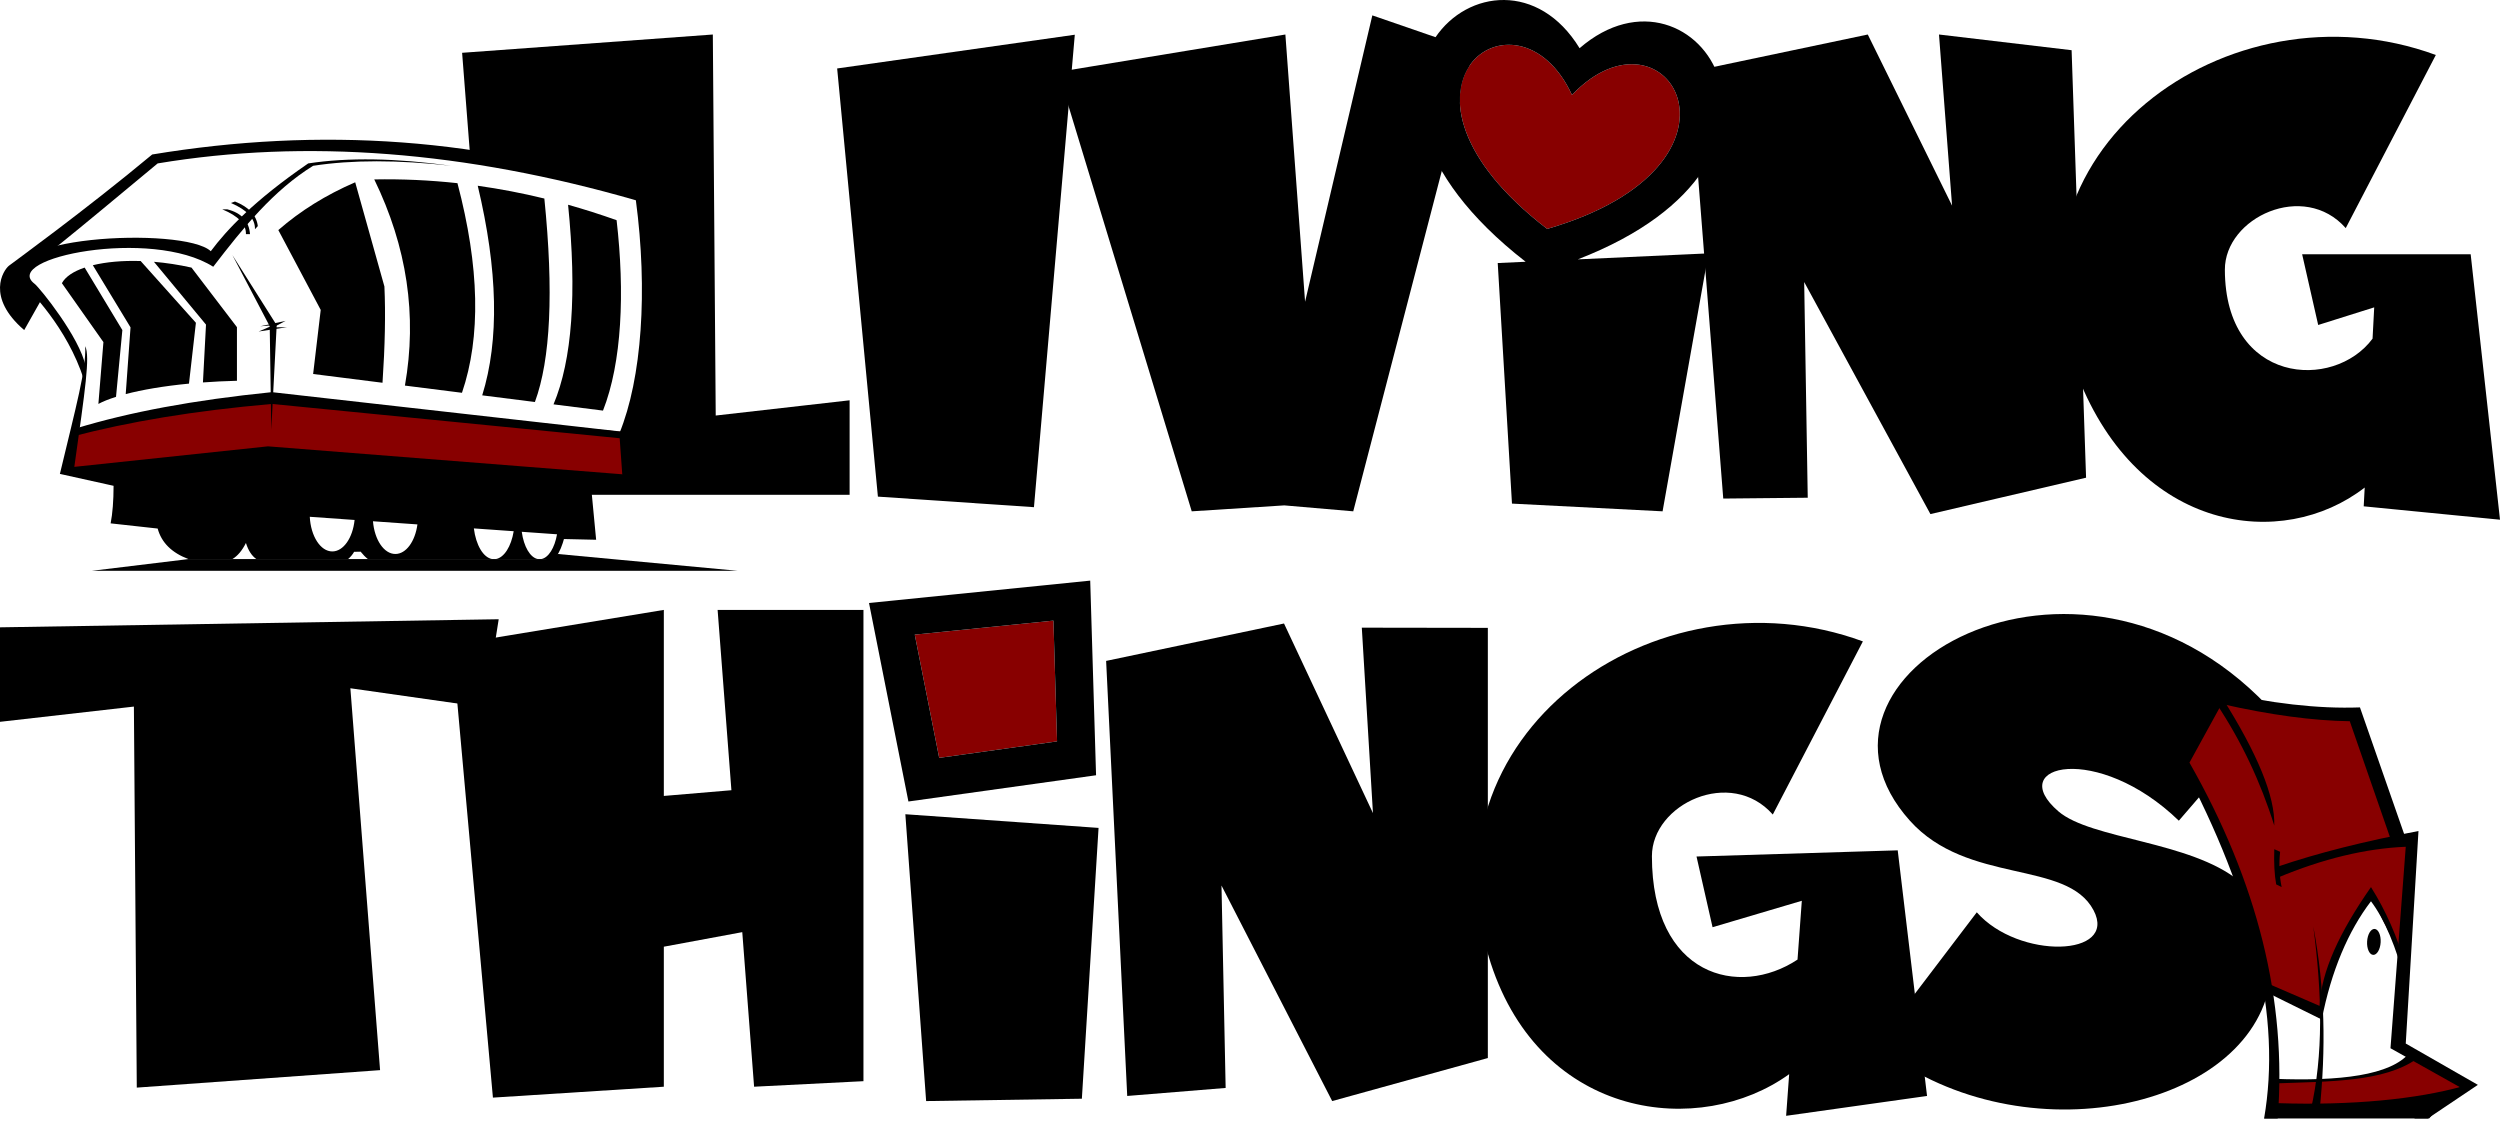 <svg xmlns="http://www.w3.org/2000/svg"
viewBox="0 0 615 277">

<g id="ikon">

  <g xfill="red" fill="#800">

    <path d=" M 154.694 106.399 L 66.734 97.895 L 18.284 105.751 L 16.935 116.58 L 155.635 117.398 L 154.694 106.399 Z " />

    <path d=" M 231.037 186.436 L 225.027 156.116 L 259.146 152.671 L 260.038 182.38 L 231.037 186.436 Z " />
        
    <path d=" M 546.535 172.554 L 579.942 175.652 L 590.312 207.592 L 593.008 207.384 L 591.349 236.627 L 583.053 220.036 C 576.212 230.839 571.992 240.521 570.402 249.071 L 557.336 242.642 C 555.625 227.361 548.984 208.906 537.425 187.267 L 546.535 172.554 Z " />
        
    <path d=" M 594.356 259.415 L 607.007 267.504 L 601.822 270.615 L 569.676 273.933 L 558.061 273.311 L 558.891 265.637 L 571.128 265.845 C 582.337 265.077 590.076 262.938 594.356 259.415 Z " />
        

    <path d=" M 386.71 23.349 C 410.132 -1.173 434.98 40.511 380.602 56.318 C 335.571 21.715 373.167 -5.922 386.71 23.349 Z " />

</g>
    
  <path d=" M 558.155 243.045 C 551.446 273.649 495.758 284.816 461.465 257.089 L 486.288 224.43 C 496.582 236.108 521.098 235.426 515.01 223.913 C 508.412 211.436 484.039 217.722 469.833 201.892 C 437.774 166.17 510.615 124.232 557.757 173.595 L 546.535 172.554 L 537.425 187.267 C 538.898 190.025 540.292 192.731 541.605 195.385 L 535.993 201.892 C 516.06 182.586 492.968 188.065 506.363 199.591 C 514.391 206.498 538.849 206.893 550.817 216.707 C 554.3 226.198 556.461 234.834 557.336 242.642 L 558.155 243.045 Z " fill="rgb(0,0,0)"/>

  <path d=" M 442.191 236.059 L 443.247 221.591 L 421.288 228.095 L 417.342 210.702 L 466.838 209.183 L 474.054 269.606 L 439.387 274.491 L 440.134 264.244 C 418.274 280.025 379.27 275.459 366.717 236.921 C 348.383 180.636 407.304 139.055 458.269 157.785 L 436.108 200.375 C 425.815 188.696 406.371 197.764 406.371 210.629 C 406.371 240.222 427.843 245.563 442.191 236.059 Z " fill="rgb(0,0,0)"/>

  <path d=" M 366.009 260.278 L 366.009 260.278 L 327.719 270.864 L 300.487 217.84 L 301.509 267.635 L 277.296 269.606 L 272.108 162.584 L 272.108 162.584 L 272.108 162.584 L 315.867 153.38 L 337.746 200.023 L 335.004 154.406 L 366.009 154.453 L 366.009 260.278 L 366.009 260.278 Z " fill="rgb(0,0,0)"/>

  <path d=" M 231.037 186.436 L 225.027 156.116 L 259.146 152.671 L 260.038 182.38 L 231.037 186.436 L 231.037 186.436 Z  M 223.47 197.169 L 213.777 148.335 L 268.193 142.833 L 269.631 190.713 L 223.47 197.169 L 223.47 197.169 Z  M 270.244 203.665 L 222.716 200.302 L 227.829 270.864 L 266.139 270.285 L 270.244 203.665 Z " fill-rule="evenodd" fill="rgb(0,0,0)"/>

  <path d=" M 182.598 229.308 L 163.303 232.888 L 163.303 267.332 L 121.259 270.014 L 111.212 158.602 L 163.303 150.036 L 163.303 195.8 L 179.927 194.394 L 176.533 150.036 L 212.409 150.036 L 212.409 265.971 L 185.507 267.332 L 182.598 229.308 Z " fill="rgb(0,0,0)"/>

  <path d=" M 119.253 174.022 L 86.191 169.312 L 93.498 263.255 L 33.648 267.552 L 32.938 173.819 L 0 177.568 L 0 154.322 L 122.68 152.332 L 119.253 174.022 Z " fill="rgb(0,0,0)"/>

  <path d=" M 583.649 83.309 L 584.055 75.611 L 570.274 79.946 L 566.328 62.553 L 607.785 62.553 L 615 127.848 L 581.473 124.555 L 581.716 119.935 C 561.418 135.659 526.216 130.93 511.185 92.661 C 489.497 37.445 548.25 -5.206 599.215 13.525 L 577.054 56.114 C 566.761 44.436 547.282 53.504 547.317 66.369 C 547.393 94.536 574.094 96.201 583.649 83.309 Z " fill="rgb(0,0,0)"/>

  <path d=" M 513.174 117.513 L 474.884 126.464 L 443.83 69.379 L 444.705 122.441 L 423.919 122.646 L 415.714 17.694 L 415.714 17.694 L 415.714 17.694 L 459.473 8.489 L 480.208 50.584 L 476.991 8.489 L 509.615 12.35 L 513.174 117.513 Z " fill="rgb(0,0,0)"/>

  <path d=" M 375.304 64.392 L 368.44 64.708 L 371.945 123.887 L 408.995 125.786 L 420.28 62.327 L 388.143 63.803 C 451.376 39.327 417.41 -13.112 388.578 11.858 L 388.578 11.858 C 368.508 -20.955 318.434 20.143 375.304 64.392 Z  M 386.71 23.349 C 410.132 -1.173 434.98 40.511 380.602 56.318 C 335.571 21.715 373.167 -5.922 386.71 23.349 L 386.71 23.349 Z " fill-rule="evenodd" fill="rgb(0,0,0)"/>

  <path d=" M 321.048 74.231 L 316.203 8.489 L 260.302 17.694 L 293.166 125.786 L 315.939 124.324 L 332.897 125.786 L 359.118 25.021 C 359.018 21.567 359.879 18.621 361.378 16.336 L 362.415 12.35 L 337.593 3.784 L 321.048 74.231 Z " fill="rgb(0,0,0)"/>

  <path d=" M 264.401 8.542 L 205.939 16.841 L 215.963 122.171 L 254.354 124.769 L 264.401 8.542 Z " fill="rgb(0,0,0)"/>

  <path d=" M 121.786 117.198 L 122.138 121.719 L 209.005 121.719 L 209.005 98.473 L 176.067 102.222 L 175.357 8.489 L 113.68 12.989 L 115.614 37.854 Q 125.78 39.261 158.07 48.95 C 160.581 69.522 159.357 88.671 154.372 106.368 L 154.694 106.399 L 155.635 117.398 L 121.786 117.198 Z " fill="rgb(0,0,0)"/>

  <g>

    <path d=" M 116.568 129.987 C 117.076 134.073 118.884 137.175 121.091 137.533 L 121.091 137.533 L 90.508 137.533 Q 89.597 136.825 88.718 135.714 L 87.114 135.747 Q 86.532 136.757 85.627 137.533 L 85.627 137.533 L 63.067 137.533 L 63.067 137.533 Q 61.35 136.32 60.5 133.568 Q 59.093 136.386 57.163 137.533 L 46.362 137.533 C 42.257 135.99 39.729 133.484 38.785 130.023 L 27.216 128.747 C 27.697 126.279 27.936 123.197 27.939 119.509 L 14.734 116.58 C 18.787 99.615 21.191 91.054 20.969 85.158 C 22.19 87.742 20.965 95.72 18.284 114.848 L 65.912 109.801 L 154.795 116.809 L 157.188 119.238 L 145.505 120.767 L 146.65 132.783 L 138.729 132.602 Q 138.591 133.108 138.442 133.568 L 138.442 133.568 L 138.442 133.568 C 137.828 135.475 137.084 136.797 136.211 137.533 L 133.135 137.533 L 133.135 137.533 C 134.941 137.217 136.447 134.765 137.028 131.435 L 128.352 130.821 C 128.847 134.46 130.425 137.198 132.34 137.533 L 121.947 137.533 C 124.027 137.196 125.753 134.42 126.37 130.68 L 116.568 129.987 Z  M 87.228 127.91 L 87.228 127.91 C 86.781 132.304 84.495 135.654 81.746 135.654 C 78.837 135.654 76.447 131.901 76.206 127.13 L 87.228 127.91 Z  M 102.687 129.004 L 102.687 129.004 C 102.13 133.165 99.911 136.278 97.261 136.278 C 94.449 136.278 92.122 132.773 91.751 128.23 L 102.687 129.004 Z " fill-rule="evenodd" fill="rgb(0,0,0)"/>

    <path d=" M 5.952 81.203 L 10.382 73.347 L 8.49 71.349 L 5.171 77.053 C 0.825 72.733 1.649 67.658 5.1 66.914 C 7.285 66.443 17.7 57.72 38.785 40.201 C 75.205 34.132 114.421 37.157 156.423 49.269 C 159.368 71.482 157.922 93.036 152.356 106.631 L 153.082 116.782 L 157.197 119.238 L 155.544 107.045 C 161.903 91.889 163.526 68.892 158.967 47.514 C 119.64 33.737 78.546 31.194 37.44 38.004 C 20.809 51.851 2.856 64.835 2.195 65.37 C 0.804 66.494 -3.513 73.065 5.952 81.203 Z " fill="rgb(0,0,0)"/>

    <path d=" M 75.819 40.201 C 62.425 49.392 55.73 56.596 51.852 61.799 C 45.33 55.596 -4.799 58.011 5.742 69.8 C 7.236 71.47 16.469 80.359 20.663 93.447 L 21.067 90.112 C 19.649 83.026 9.78 70.783 8.49 69.8 C 0.154 63.447 37.237 55.958 52.456 65.621 C 59.843 55.993 67.251 46.838 77.031 40.785 C 86.561 39.309 97.894 39.311 111.023 40.785 C 97.409 38.892 85.677 38.699 75.819 40.201 Z " fill="rgb(0,0,0)"/>

    <path d=" M 18.776 105.357 C 31.792 101.399 47.46 98.438 66.879 96.468 L 154.502 106.358 L 154.502 108.011 L 66.879 99.368 C 47.704 101.052 31.708 103.729 17.781 107.389 L 18.776 105.357 Z " fill="rgb(0,0,0)"/>

    <path d=" M 30.926 96.943 C 34.931 95.898 40.181 94.978 46.489 94.37 L 46.489 94.37 L 48.193 79.403 L 34.603 64.214 C 30.121 64.072 26.083 64.448 22.838 65.244 L 32.11 80.534 L 30.926 96.943 Z  M 28.539 97.626 C 26.738 98.192 25.284 98.782 24.203 99.368 L 25.441 84.162 L 15.226 69.666 C 16.079 68.074 18.049 66.765 20.823 65.826 L 30.1 81.203 L 28.539 97.626 Z  M 49.923 94.079 C 52.556 93.885 55.348 93.744 58.288 93.669 L 58.288 80.481 L 47.105 65.827 C 43.941 65.119 40.834 64.653 37.871 64.404 L 50.676 79.854 L 49.923 94.079 L 49.923 94.079 Z " fill-rule="evenodd" fill="rgb(0,0,0)"/>

    <path d=" M 133.911 48.84 C 128.453 47.509 122.991 46.461 117.523 45.694 L 117.523 45.694 C 122.48 66.465 122.851 83.655 118.625 97.255 L 131.587 98.892 C 135.447 88.398 136.224 71.716 133.911 48.84 Z  M 139.748 50.369 C 143.729 51.487 147.708 52.754 151.684 54.171 C 153.729 71.923 152.997 89.178 148.337 101.008 L 136.167 99.471 C 140.753 88.572 141.943 72.201 139.748 50.369 Z  M 112.534 45.062 C 105.72 44.319 98.898 44.009 92.069 44.136 L 92.069 44.136 C 100.133 60.714 102.65 77.624 99.611 94.854 L 113.645 96.626 C 118.331 82.865 117.966 65.681 112.534 45.062 L 112.534 45.062 Z  M 87.379 44.842 C 80.202 47.94 73.9 51.856 68.468 56.596 L 78.896 76.239 L 77.031 92.002 L 94.097 94.158 C 94.712 85.046 94.87 77.155 94.566 70.478 L 87.379 44.842 L 87.379 44.842 L 87.379 44.842 Z " fill-rule="evenodd" fill="rgb(0,0,0)"/>

    <path d=" M 57.157 62.732 L 68.064 80 L 66.734 105.751 L 66.352 80.26 L 57.157 62.732 Z " fill="rgb(0,0,0)"/>

    <path d=" M 4.926 65.22 L 1.882 68.019 L 1.145 70.965 L 3.895 78.036 L 5.467 78.93 L 9.183 72.094 L 4.926 65.22 Z " fill="rgb(0,0,0)"/>

    <path d=" M 46.362 137.533 L 22.532 140.424 L 181.533 140.424 L 137.177 136.278 L 134.405 137.533 L 46.362 137.533 Z " fill="rgb(0,0,0)"/>

    <path d=" M 60.5 57.596 C 60.575 55.168 58.634 53.138 54.681 51.499 L 55.927 51.499 C 59.415 52.39 61.27 54.425 61.499 57.596 L 60.5 57.596 Z " fill="rgb(0,0,0)"/>

    <path d=" M 62.719 56.388 C 62.796 53.817 60.824 51.667 56.811 49.932 L 57.813 49.572 Q 62.938 51.622 63.426 55.619 L 62.719 56.388 Z " fill="rgb(0,0,0)"/>

    <path d=" M 63.995 80.267 L 70.268 78.93 L 67.232 80.534 L 70.634 80.481 L 63.628 81.551 L 67.232 80 L 63.995 80.267 Z " fill="rgb(0,0,0)"/>

  </g>

  <g>

    <path d=" M 556.968 275.141 C 561.255 250.38 554.461 221.205 536.598 187.607 L 545.283 170.001 C 558.513 173.055 570.261 174.402 580.548 174.02 L 591.815 206.308 L 588.059 206.308 L 578.044 177.424 C 568.995 177.297 558.485 175.885 546.535 173.168 L 538.606 187.607 C 555.4 217.1 562.63 246.282 560.307 275.141 L 556.968 275.141 Z " fill="rgb(0,0,0)"/>

    <path d=" M 560.911 209.54 L 559.472 208.902 C 559.359 212.264 559.512 215.153 559.941 217.558 L 561.283 218.228 C 560.712 215.408 560.585 212.516 560.911 209.54 Z " fill="rgb(0,0,0)"/>

    <path d=" M 560.307 213.194 C 570.13 209.852 581.673 206.934 594.945 204.43 L 591.815 256.71 L 609.552 266.876 L 597.241 275.141 L 593.902 275.141 L 605.145 267.448 L 588.059 257.866 L 591.815 208.304 C 581.912 208.722 571.405 211.26 560.307 215.907 L 560.307 213.194 Z " fill="rgb(0,0,0)"/>

    <path d=" M 600.853 271.375 L 597.566 275.141 L 595.602 275.141 L 556.968 275.141 L 560.307 271.375 C 578.465 271.971 594.485 270.422 605.926 267.205 L 600.853 271.375 Z " fill="rgb(0,0,0)"/>

    <path d=" M 559.472 203.1 C 559.697 195.971 555.381 185.425 546.535 171.451 L 545.283 173.168 C 551.382 182.344 556.108 192.325 559.472 203.1 Z " fill="rgb(0,0,0)"/>

    <path d=" M 569.071 227.931 C 572.005 243.231 572.167 258.293 570.628 273.107 L 568.436 273.107 C 571.581 259.508 571.239 244.453 569.071 227.931 Z " fill="rgb(0,0,0)"/>

    <path d=" M 591.815 237.673 C 589.762 230.484 586.906 224.006 583.26 218.228 C 575.555 229.268 570.987 239.012 570.628 247.452 L 558.012 242 L 558.012 244.311 L 571.158 250.807 C 573.481 238.862 577.691 228.986 583.26 221.714 C 586.609 226.161 589.457 232.927 591.815 242 L 591.815 237.673 Z " fill="rgb(0,0,0)"/>

    <path d=" M 594.474 260.518 L 592.785 258.923 C 588.236 264.565 575.508 266.019 559.472 265.386 L 559.472 266.524 C 573.329 266.021 586.348 266.181 594.474 260.518 Z " fill="rgb(0,0,0)"/>

    <path d=" M 585.641 231.803 C 585.739 230.042 585.072 228.57 584.152 228.519 C 583.232 228.468 582.405 229.856 582.307 231.617 C 582.209 233.379 582.876 234.85 583.796 234.901 C 584.716 234.953 585.543 233.564 585.641 231.803 Z " fill="rgb(0,0,0)"
      />
      

  </g>

        

</g>

</svg>